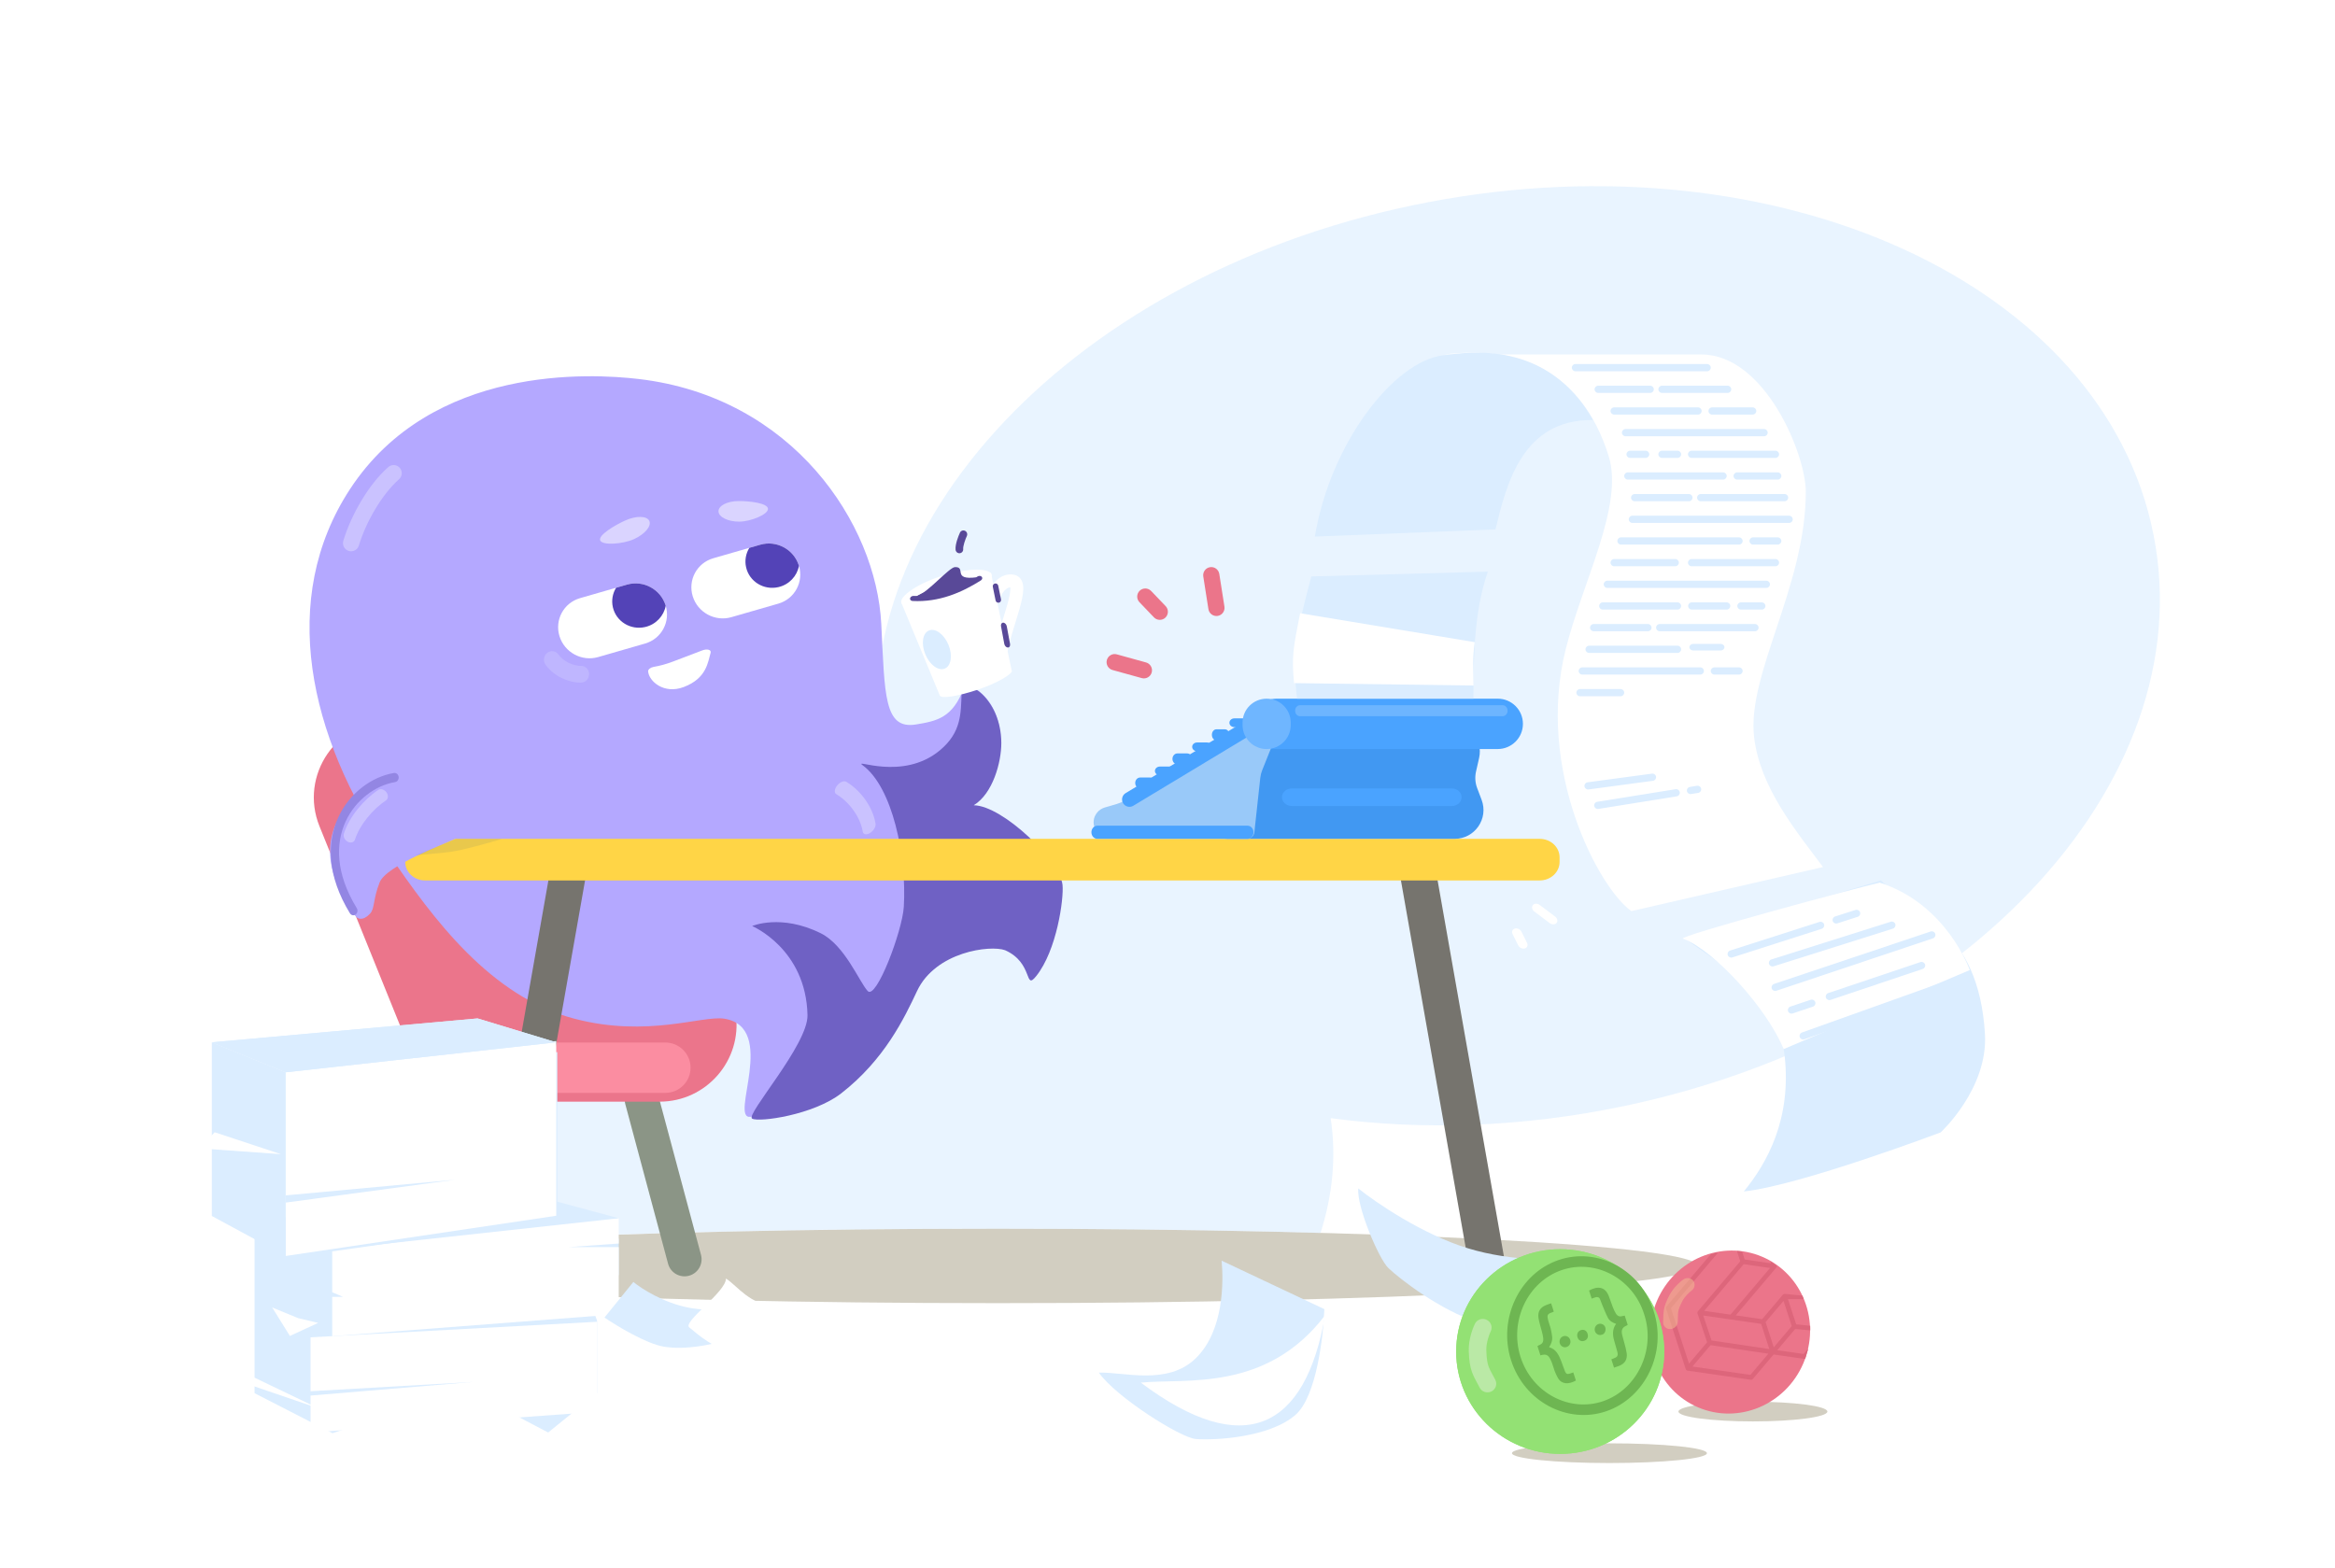 <svg width="1066" height="716" viewBox="0 0 1066 716" fill="none" xmlns="http://www.w3.org/2000/svg">
<g clip-path="url(#clip0_257_704)">
<path d="M775 578C775 587.389 631.955 595 455.5 595C279.045 595 136 587.389 136 578C136 568.611 279.045 561 455.5 561C631.955 561 775 568.611 775 578Z" fill="#8F8665" fill-opacity="0.4"/>
<path opacity="0.4" fill-rule="evenodd" clip-rule="evenodd" d="M982.017 238.916C1008.65 352.489 900.838 471.645 741.217 505.057C694.978 514.736 649.463 516.158 607.486 510.534C610.132 527.888 608.41 545.555 602.875 562.94C558.539 561.701 508.058 561 454.5 561C382.589 561 316.226 562.264 262.833 564.397L128 564.397C146.251 496.212 223.734 431.313 327.326 405.331C357.805 397.686 387.882 394.079 416.384 394.106C410.96 383.285 406.778 371.868 403.975 359.912C377.343 246.338 485.153 127.183 644.775 93.77C804.397 60.358 955.385 125.342 982.017 238.916Z" fill="#C9E5FF"/>
<path d="M779.264 663.5C779.264 665.985 759.341 668 734.764 668C710.187 668 690.264 665.985 690.264 663.5C690.264 661.015 710.187 659 734.764 659C759.341 659 779.264 661.015 779.264 663.5Z" fill="#8F8665" fill-opacity="0.4"/>
<path d="M834.264 644.5C834.264 646.985 819.042 649 800.264 649C781.487 649 766.264 646.985 766.264 644.5C766.264 642.015 781.487 640 800.264 640C819.042 640 834.264 642.015 834.264 644.5Z" fill="#8F8665" fill-opacity="0.4"/>
<path d="M684.045 161.846H659.264C668.584 160.67 676.8 160.766 684.045 161.846H776.727C805.724 161.846 824.401 207.403 824.401 224.522C824.401 267.648 797.369 307.898 800.81 336.649C803.562 359.649 819.813 379.199 832.264 395.875L744.781 416C730.037 405.65 700.961 351.599 714.801 296.398C722.534 265.554 741.341 230.847 734.46 208.422C728.859 190.166 715.766 166.575 684.045 161.846Z" fill="white"/>
<path d="M300.52 500.134C299.407 495.98 295.137 493.515 290.983 494.628C286.829 495.741 284.364 500.011 285.477 504.165L304.989 576.982C306.102 581.136 310.371 583.601 314.525 582.488C318.679 581.375 321.144 577.105 320.031 572.951L300.52 500.134Z" fill="#8B9586"/>
<path d="M219.078 497.936C220.191 493.782 224.461 491.317 228.615 492.43C232.769 493.543 235.234 497.812 234.121 501.966L214.609 574.783C213.496 578.937 209.227 581.402 205.073 580.289C200.919 579.176 198.454 574.907 199.567 570.753L219.078 497.936Z" fill="#98A992"/>
<path d="M145.863 377.289C136.414 353.921 153.926 328.502 179.125 329.007L287.52 331.182C304.75 331.527 319.183 344.326 321.59 361.392L335.914 462.974C338.895 484.112 322.486 503 301.14 503H220.374C206.062 503 193.182 494.314 187.817 481.045L145.863 377.289Z" fill="#EB758B"/>
<path d="M159.803 223.309C126.91 273.5 141.069 336.293 177.265 389.5C197.807 419.698 223.988 455.093 262.265 465.133C295.79 473.927 320.646 463.487 330.728 465.133C355.211 469.129 332.787 511.142 342.586 509.933C352.384 508.724 367.913 510.359 377.993 499.758C396.285 480.522 415.546 456.572 416.131 452.401C423.658 444.192 441.299 428.047 451.648 429.135C464.584 430.496 465.26 434.322 471.497 430.932C477.734 427.541 478.478 422.412 477.587 405.318C476.875 391.644 453.265 378.849 434.98 372.795C441.7 370.779 436.294 377.021 447.189 361.663C470.963 328.154 442.07 308.698 440.098 313.993C434.98 327.733 427.826 329.196 418.173 330.78C403.529 333.183 403.954 317.292 402.33 284.907C400.034 239.106 361.894 181.285 291.565 173.044C269.902 170.506 197.175 166.283 159.803 223.309Z" fill="#B4A8FF"/>
<path d="M368.65 463.484C368.951 477 340.202 508.992 343.368 510.75C346.535 512.506 371.315 509.104 384.039 499.208C403.824 483.819 412.882 464.797 418.663 452.492C427.141 434.449 452.194 431.402 458.841 433.85C471.961 439.683 467.553 452.551 473.07 445.661C482.473 433.918 485.693 410.458 485.084 404.088C484.06 393.368 457.891 367.842 444.534 367.669C453.288 362.358 457.136 348.015 457.136 339.275C457.135 318.322 439.373 307.847 438.999 316.741C438.625 325.635 438.999 334.328 429.106 342.572C411.972 356.85 389.111 345.961 393.826 349.405C407.5 359.394 413.991 390.993 412.618 414.02C411.957 425.111 400.002 456.71 396.13 452.492C392.257 448.274 385.687 431.563 374.695 426.111C356.559 417.116 343.368 422.814 343.368 422.814C343.368 422.814 367.975 433.153 368.65 463.484Z" fill="#6F61C4"/>
<path d="M638.981 398.647C638.191 394.163 641.185 389.888 645.669 389.097C650.152 388.306 654.428 391.3 655.219 395.784L689.025 587.51C689.816 591.993 686.822 596.269 682.338 597.06C677.854 597.851 673.578 594.857 672.788 590.373L638.981 398.647Z" fill="#76746E"/>
<path d="M682.732 241.706L600.264 245C607.411 202.176 636.294 165.106 658.782 162.236C670.702 160.714 706.276 155.04 727.264 191.781C695.003 191.323 687.734 221.168 682.787 241.478L682.732 241.706Z" fill="#DBEDFF"/>
<path d="M858.716 402L769.264 428.519C781.591 438.192 811.541 453.236 814.74 482.056C817.938 510.877 806.775 530.991 796.114 544C821.6 541.331 885.977 517.031 885.977 517.031C885.977 517.031 907.689 497.067 906.19 472.049C903.282 423.515 874.041 417.011 858.716 402Z" fill="#DBEDFF"/>
<path d="M899.264 442.914C899.264 442.914 888.85 412.842 858.156 403C848.289 405.187 765.584 427.539 768.331 428.57C782.774 433.99 806.633 460.41 814.306 479L899.264 442.914Z" fill="white"/>
<path d="M604.601 597.727L557.712 575.602C558.567 584.805 558.876 607.49 545.955 620.12C533.034 632.749 513.071 626.353 501.653 626.715C509.295 637.707 538.851 656.484 545.955 657.029C554.835 657.712 579.708 656.335 591.514 645.935C600.958 637.615 604.174 610.329 604.601 597.727Z" fill="#DBEDFF"/>
<path d="M520.833 631.293C541.206 629.232 578.138 635.762 604.959 600.504C595.972 652.508 567.969 666.704 520.833 631.293Z" fill="white"/>
<path d="M729.588 607.531L720.407 574.176C712.262 575.403 690.801 576.274 670.111 569.941C649.422 563.609 628.154 549.095 620.106 542.631C619.272 550.898 629.53 574.862 633.807 578.947C639.153 584.052 657.243 598.088 675.066 603.966C689.325 608.668 717.355 608.302 729.588 607.531Z" fill="#DBEDFF"/>
<path fill-rule="evenodd" clip-rule="evenodd" d="M552.414 258.968C554.433 258.648 556.329 260.031 556.648 262.057L558.995 276.968C559.314 278.993 557.935 280.895 555.915 281.214C553.895 281.534 552 280.151 551.681 278.125L549.334 263.214C549.015 261.189 550.394 259.287 552.414 258.968Z" fill="#EB758A"/>
<path fill-rule="evenodd" clip-rule="evenodd" d="M520.306 269.716C521.782 268.302 524.127 268.358 525.545 269.841L532.147 276.747C533.565 278.23 533.518 280.578 532.042 281.992C530.566 283.406 528.22 283.351 526.802 281.868L520.2 274.961C518.783 273.479 518.83 271.13 520.306 269.716ZM505.315 301.356C505.854 299.382 507.891 298.224 509.865 298.77L523.196 302.46C525.17 303.006 526.334 305.05 525.795 307.025C525.257 309 523.22 310.158 521.245 309.611L507.915 305.922C505.94 305.375 504.776 303.331 505.315 301.356Z" fill="#EB758A"/>
<path fill-rule="evenodd" clip-rule="evenodd" d="M696.112 433.053C694.997 433.363 693.649 432.723 693.101 431.624L690.549 426.503C690.001 425.404 690.46 424.261 691.575 423.951C692.69 423.641 694.039 424.28 694.587 425.38L697.139 430.501C697.687 431.6 697.227 432.743 696.112 433.053ZM710.618 421.404C709.943 422.235 708.55 422.273 707.507 421.489L700.466 416.193C699.423 415.409 699.125 414.1 699.801 413.269C700.476 412.439 701.869 412.401 702.912 413.185L709.953 418.48C710.996 419.265 711.294 420.574 710.618 421.404Z" fill="white"/>
<path d="M216.265 487.5C216.265 481.149 221.436 476 227.815 476H303.715C310.093 476 315.265 481.149 315.265 487.5C315.265 493.851 310.093 499 303.715 499H227.815C221.436 499 216.265 493.851 216.265 487.5Z" fill="#FB8DA1"/>
<path d="M234.29 588.078C233.499 592.561 229.224 595.555 224.74 594.765C220.256 593.974 217.262 589.698 218.053 585.215L251.859 393.489C252.65 389.005 256.925 386.011 261.409 386.802C265.893 387.592 268.887 391.868 268.096 396.352L234.29 588.078Z" fill="#76746E"/>
<path d="M116.217 556.814L232.457 561.18L261.586 617.789L151.795 654.365L116.217 636.11V556.814Z" fill="#DBEDFF"/>
<path d="M282.47 565.577L250.249 570.909L181.344 617.793L250.249 654.062L272.578 635.961V602.949L270.929 598.553L282.47 582.065V565.577Z" fill="#DBEDFF"/>
<path d="M272.578 603.499L141.773 610.595V635.214L216.149 630.966L141.773 637.197V654.062L272.578 644.6V603.499Z" fill="white"/>
<path d="M282.47 556.233L151.666 563.793V590.017L156.612 592.129H151.666V610.094L282.47 600.015V569.424H259.387L282.47 567.775V556.233Z" fill="white"/>
<path d="M116.217 556.811L151.794 570.502L282.47 556.233L244.182 545.911L116.217 556.811Z" fill="#DBEDFF"/>
<path d="M275.961 601.567L289.15 585.322C292.738 588.303 302.817 594.823 314.421 597.061C326.024 599.298 340.059 597.082 345.626 595.694C343.85 600.594 332.616 611.237 329.487 612.341C325.576 613.721 313.193 616.561 303.085 614.871C294.999 613.52 281.633 605.439 275.961 601.567Z" fill="#DBEDFF"/>
<path d="M381.591 618.538L381.503 595.864C376.172 597.674 369.769 599.683 355.544 597.383C341.319 595.083 337.247 587.572 331.425 583.758C331.466 589.884 311.523 603.561 314.664 606.062C318.59 609.188 325.746 616.161 338.03 618.451C347.858 620.282 373.507 620.473 381.591 618.538Z" fill="white"/>
<path d="M130.427 574.37V489.182L254.441 480.389V556.783L130.427 574.37Z" fill="#DBEDFF"/>
<path d="M253.937 475.329L130.438 489.101V545.791L207.725 538.646L130.438 549.089V573.455L253.937 555.092V475.329Z" fill="white"/>
<path d="M96.707 475.903L130.438 489.594V573.455L96.707 555.199V475.903Z" fill="#DBEDFF"/>
<path d="M96.706 475.9L130.437 489.591L253.937 475.903L218.029 465L96.706 475.9Z" fill="#DBEDFF"/>
<path d="M96.706 475.9L130.437 489.591L253.936 475.903L218.029 465L96.706 475.9Z" fill="#DBEDFF"/>
<path d="M185 391.444C185 386.781 189.068 383 194.087 383H702.914C707.932 383 712 386.781 712 391.444V393.555C712 398.219 707.932 402 702.914 402H194.087C189.068 402 185 398.219 185 393.555V391.444Z" fill="#FFD546"/>
<path fill-rule="evenodd" clip-rule="evenodd" d="M454.867 278.495C454.642 280.287 454.821 281.39 455 281.788C455.668 283.273 455.007 285.016 453.524 285.682C452.041 286.347 450.298 285.682 449.631 284.197C448.785 282.314 448.754 279.904 449.025 277.749C449.31 275.482 449.993 273.01 451.013 270.739C452.023 268.49 453.447 266.254 455.329 264.637C457.259 262.978 459.805 261.881 462.762 262.381C464.501 262.675 465.773 263.741 466.468 265.186C467.074 266.449 467.19 267.876 467.156 269.122C467.087 271.641 466.342 274.807 465.449 277.99C464.85 280.125 464.132 282.438 463.419 284.734C463.058 285.897 462.699 287.057 462.356 288.186C461.316 291.621 460.416 294.843 459.942 297.548C459.661 299.15 458.136 300.219 456.534 299.935C454.932 299.651 453.861 298.122 454.142 296.52C454.683 293.434 455.676 289.916 456.721 286.467C457.09 285.25 457.463 284.048 457.83 282.865C458.527 280.621 459.201 278.449 459.78 276.387C460.673 273.204 461.222 270.666 461.269 268.95C461.278 268.622 461.267 268.36 461.246 268.156C460.598 268.184 459.921 268.464 459.17 269.11C458.157 269.981 457.178 271.395 456.384 273.162C455.601 274.907 455.079 276.815 454.867 278.495Z" fill="white"/>
<path d="M411.449 275.083L452.394 261.522L461.777 305.733L429.111 317.707L411.449 275.083Z" fill="white"/>
<path d="M461.947 306.126C462.455 307.627 455.39 311.889 446.389 314.895C437.388 317.901 429.679 319.122 429.171 317.622C428.663 316.122 435.548 312.468 444.549 309.462C453.55 306.455 461.439 304.626 461.947 306.126Z" fill="white"/>
<path d="M452.691 262.344C453.551 265.248 445.897 269.698 434.217 273.13C422.536 276.561 412.327 278.03 411.467 275.126C410.607 272.223 419.422 266.046 431.102 262.615C442.783 259.184 451.831 259.441 452.691 262.344Z" fill="white"/>
<path fill-rule="evenodd" clip-rule="evenodd" d="M454.233 266.413C454.915 266.275 455.582 266.718 455.721 267.401L457 273.685C457.139 274.369 456.698 275.035 456.015 275.173C455.333 275.311 454.666 274.868 454.527 274.185L453.248 267.901C453.109 267.217 453.55 266.551 454.233 266.413Z" fill="#594998"/>
<path fill-rule="evenodd" clip-rule="evenodd" d="M458.004 284.295C458.731 284.304 459.46 285.063 459.632 285.99L461.116 293.995C461.288 294.922 460.838 295.666 460.111 295.657C459.384 295.648 458.654 294.889 458.483 293.962L456.998 285.957C456.826 285.03 457.276 284.286 458.004 284.295Z" fill="#594998"/>
<path d="M424.108 287.869C427.026 286.668 431.006 289.587 432.998 294.39C434.99 299.193 434.239 304.061 431.321 305.262C428.403 306.464 424.423 303.544 422.432 298.741C420.44 293.938 421.191 289.071 424.108 287.869Z" fill="#DBEDFF"/>
<path fill-rule="evenodd" clip-rule="evenodd" d="M415.483 273.168C415.613 272.529 416.33 272.043 417.084 272.083C428.27 272.673 437.949 268.504 446.294 263.208C446.934 262.802 447.793 262.874 448.211 263.369C448.63 263.864 448.45 264.595 447.809 265.001C439.179 270.478 428.777 275.04 416.613 274.398C415.859 274.358 415.353 273.808 415.483 273.168Z" fill="#594998"/>
<path d="M417.211 273.12C421.009 269.859 439.637 263.334 447.176 263.974C442.394 267.277 438.198 268.408 435.343 269.294C428.014 271.57 430.78 271.08 417.211 273.12Z" fill="#594998"/>
<path fill-rule="evenodd" clip-rule="evenodd" d="M438.156 252.599C437.196 252.688 436.344 251.969 436.252 250.993C436.126 249.649 436.513 248.008 436.914 246.699C437.336 245.321 437.87 244.01 438.242 243.204C438.65 242.318 439.689 241.94 440.562 242.36C441.434 242.78 441.81 243.838 441.401 244.724C441.086 245.406 440.614 246.566 440.246 247.768C439.856 249.04 439.671 250.089 439.726 250.669C439.818 251.645 439.115 252.509 438.156 252.599Z" fill="#594998"/>
<path d="M445.843 263.581C438.672 268.796 429.52 273.465 418.971 271.977C423.367 270.689 433.431 259.016 435.942 258.929C441.42 258.739 434.369 265.069 445.843 263.581Z" fill="#594998"/>
<path opacity="0.3" fill-rule="evenodd" clip-rule="evenodd" d="M182.498 213.599C181.146 212.061 178.803 211.911 177.265 213.263C168.281 221.163 160.335 235.035 156.734 246.928C156.141 248.887 157.249 250.957 159.209 251.551C161.169 252.144 163.238 251.036 163.832 249.076C167.132 238.174 174.449 225.615 182.162 218.831C183.7 217.479 183.85 215.136 182.498 213.599Z" fill="white"/>
<path opacity="0.3" fill-rule="evenodd" clip-rule="evenodd" d="M397.202 380.341C398.818 379.338 399.946 377.429 399.722 376.075C398.409 368.17 392.67 360.705 386.34 356.937C385.296 356.317 383.434 357.082 382.179 358.648C380.924 360.213 380.753 361.986 381.796 362.607C387.599 366.06 392.742 372.919 393.869 379.706C394.094 381.06 395.586 381.344 397.202 380.341Z" fill="white"/>
<g filter="url(#filter0_b_257_704)">
<path d="M296.433 237.831C297.537 240.182 294.396 243.914 289.418 246.167C284.441 248.419 275.132 249.144 274.028 246.793C272.924 244.442 280.442 239.905 285.42 237.653C290.398 235.4 295.328 235.48 296.433 237.831Z" fill="white" fill-opacity="0.5"/>
</g>
<g filter="url(#filter1_b_257_704)">
<path d="M328.019 233.545C328.157 236.142 332.433 238.214 337.569 238.174C342.705 238.133 350.747 234.891 350.609 232.294C350.471 229.696 342.205 228.728 337.069 228.768C331.933 228.809 327.881 230.947 328.019 233.545Z" fill="white" fill-opacity="0.5"/>
</g>
<path d="M364.72 258.264C362.441 250.835 354.541 246.557 347.074 248.71L325.641 254.889C318.174 257.042 313.968 264.81 316.247 272.239C318.526 279.669 326.426 283.946 333.893 281.794L355.326 275.615C362.792 273.462 366.998 265.694 364.72 258.264Z" fill="white"/>
<path fill-rule="evenodd" clip-rule="evenodd" d="M355.355 268.072C348.724 269.604 342.13 265.575 340.627 259.072C339.896 255.908 340.505 252.742 342.087 250.148L347.074 248.71C354.541 246.557 362.441 250.835 364.72 258.264C364.73 258.298 364.74 258.331 364.75 258.364C363.891 262.994 360.315 266.926 355.355 268.072Z" fill="#5343B7"/>
<path d="M303.893 276.481C301.614 269.051 293.714 264.773 286.247 266.926L264.814 273.105C257.347 275.258 253.141 283.026 255.42 290.455C257.699 297.885 265.599 302.163 273.066 300.01L294.499 293.831C301.965 291.678 306.171 283.91 303.893 276.481Z" fill="white"/>
<path fill-rule="evenodd" clip-rule="evenodd" d="M294.528 286.288C287.897 287.82 281.303 283.791 279.8 277.288C279.069 274.124 279.678 270.958 281.26 268.364L286.247 266.926C293.714 264.773 301.614 269.051 303.893 276.48C303.903 276.514 303.913 276.547 303.923 276.581C303.064 281.21 299.488 285.142 294.528 286.288Z" fill="#5343B7"/>
<path opacity="0.3" fill-rule="evenodd" clip-rule="evenodd" d="M249.803 298.117C248.185 299.41 247.844 301.807 249.041 303.471C252.827 308.732 259.44 311.692 265.218 311.679C267.231 311.674 268.897 309.962 268.94 307.855C268.983 305.748 267.387 304.043 265.374 304.048C261.628 304.056 257.217 302.008 254.902 298.789C253.704 297.125 251.422 296.825 249.803 298.117Z" fill="#DAD5FF"/>
<path d="M312.19 313.671C322.636 309.699 323.175 302.275 324.409 298.076C324.842 296.603 322.772 296.145 320.614 296.965L307.127 302.094C304.239 303.192 301.267 304.009 298.328 304.512C297.003 304.739 295.834 305.669 295.89 306.497C296.196 310.953 303.003 317.164 312.19 313.671Z" fill="white"/>
<path d="M823.281 622.465C815.178 641.443 793.651 650.441 775.2 642.563C756.749 634.685 748.361 612.913 756.464 593.935C764.567 574.956 786.094 565.958 804.545 573.836C822.996 581.715 831.385 603.486 823.281 622.465Z" fill="#EB758A"/>
<path fill-rule="evenodd" clip-rule="evenodd" d="M822.853 591.559L814.916 590.779L814.915 590.779C814.882 590.774 814.848 590.776 814.814 590.777C814.798 590.778 814.783 590.779 814.767 590.779C814.752 590.779 814.738 590.778 814.723 590.777C814.694 590.776 814.665 590.774 814.636 590.778C814.599 590.783 814.563 590.793 814.527 590.804C814.512 590.809 814.497 590.813 814.482 590.817C814.466 590.822 814.451 590.825 814.435 590.828C814.411 590.834 814.388 590.839 814.365 590.848C814.32 590.866 814.277 590.892 814.234 590.917C814.224 590.924 814.213 590.93 814.202 590.936C814.19 590.944 814.176 590.951 814.163 590.957C814.146 590.966 814.13 590.974 814.114 590.985C814.036 591.041 813.962 591.108 813.9 591.182L804.464 602.321L792.44 600.588L810.897 578.799C810.961 578.724 811.014 578.642 811.058 578.554C811.067 578.537 811.072 578.518 811.078 578.5C811.082 578.486 811.086 578.472 811.091 578.459C811.096 578.446 811.101 578.434 811.106 578.421C811.123 578.377 811.141 578.333 811.151 578.285C811.157 578.261 811.158 578.236 811.159 578.212C811.159 578.196 811.16 578.18 811.162 578.165C811.163 578.148 811.165 578.132 811.167 578.116C811.172 578.08 811.176 578.043 811.175 578.006C811.174 577.985 811.17 577.965 811.166 577.944C810.232 577.222 809.257 576.548 808.242 575.927L808.529 576.808L796.508 575.075L795.314 571.406C794.528 571.308 793.74 571.239 792.951 571.197L794.475 575.884L775.19 598.65L775.188 598.652C775.17 598.673 775.156 598.697 775.141 598.721C775.134 598.733 775.127 598.745 775.119 598.757C775.113 598.766 775.106 598.775 775.1 598.784C775.074 598.82 775.049 598.856 775.03 598.894L775.029 598.895C775.014 598.923 775.006 598.953 774.998 598.982C774.994 598.996 774.99 599.009 774.985 599.022C774.981 599.033 774.977 599.044 774.973 599.054C774.958 599.091 774.944 599.127 774.937 599.163L774.935 599.167C774.929 599.194 774.928 599.221 774.927 599.249C774.927 599.265 774.926 599.282 774.924 599.299C774.923 599.315 774.921 599.331 774.919 599.347C774.916 599.379 774.912 599.411 774.914 599.443L774.913 599.448C774.914 599.473 774.92 599.499 774.926 599.524C774.93 599.54 774.933 599.556 774.936 599.572C774.939 599.588 774.941 599.605 774.944 599.622C774.948 599.653 774.952 599.684 774.961 599.713L774.963 599.718L774.965 599.723L779.35 612.852L771.078 622.618L762.838 597.303L784.427 571.817C783.285 572.041 782.149 572.32 781.021 572.652L760.845 596.469C760.719 596.619 760.632 596.796 760.592 596.984C760.552 597.171 760.561 597.362 760.618 597.537L769.605 625.153C769.621 625.202 769.646 625.246 769.67 625.289C769.675 625.299 769.681 625.31 769.687 625.32C769.692 625.33 769.697 625.341 769.701 625.351C769.708 625.368 769.715 625.385 769.725 625.399C769.826 625.548 769.965 625.665 770.129 625.738C770.142 625.744 770.156 625.748 770.17 625.751C770.181 625.753 770.192 625.756 770.202 625.76L770.218 625.765C770.275 625.785 770.332 625.805 770.392 625.814L799.252 629.978C799.626 630.03 800.012 629.876 800.269 629.573L809.704 618.435L823.53 620.429C823.714 620.456 823.904 620.433 824.083 620.362C824.262 620.291 824.446 619.161 824.573 619.012C824.809 617.726 825.296 617.074 825.433 615.797L823.388 618.211L823.389 618.212L811.363 616.477L819.554 606.807L826.448 607.433C826.407 606.687 826.483 606.061 826.409 605.325L820.012 604.676L816.267 593.172L823.433 593.197C823.134 592.405 823.196 592.324 822.853 591.559ZM807.305 618.082L799.109 627.759L772.654 623.943L780.928 614.176L800.463 617.071L807.305 618.082ZM790.035 600.24L783.061 599.234L778.01 598.506L796.052 577.208L803.028 578.214L808.077 578.942L790.035 600.24ZM815.805 598.808L817.978 605.483L809.787 615.153L808.214 610.319L806.041 603.645L814.232 593.976L815.805 598.808ZM798.962 614.648L781.382 612.045L777.574 600.643L790.178 602.461L804.007 604.455L807.749 615.95L798.962 614.648Z" fill="#DD667B"/>
<path opacity="0.5" fill-rule="evenodd" clip-rule="evenodd" d="M773.037 584.796C774.088 586.2 773.714 588.224 772.201 589.318C771.323 589.954 769.174 591.888 768.084 593.987C766.769 596.516 766.357 597.797 766.18 598.837C766.041 599.653 766.027 600.328 766.004 601.409C765.992 601.984 765.978 602.674 765.941 603.561C765.867 605.34 764.315 606.804 762.475 606.829C760.634 606.855 759.203 605.434 759.277 603.654C759.298 603.147 759.309 602.638 759.321 602.132C759.351 600.773 759.381 599.428 759.6 598.135C759.937 596.151 760.688 594.176 762.156 591.352C763.926 587.947 767.013 585.236 768.396 584.236C769.908 583.142 771.986 583.393 773.037 584.796Z" fill="#F2C095"/>
<path d="M759.773 617.102C759.773 642.904 738.511 663.821 712.282 663.821C686.053 663.821 664.79 642.904 664.79 617.102C664.79 591.299 686.053 570.383 712.282 570.383C738.511 570.383 759.773 591.299 759.773 617.102Z" fill="#93E174"/>
<path d="M759.773 617.102C759.773 642.904 738.511 663.821 712.282 663.821C686.053 663.821 664.79 642.904 664.79 617.102C664.79 591.299 686.053 570.383 712.282 570.383C738.511 570.383 759.773 591.299 759.773 617.102Z" fill="#93E174"/>
<path opacity="0.4" fill-rule="evenodd" clip-rule="evenodd" d="M678.711 602.607C680.7 603.566 681.524 605.929 680.552 607.885C679.856 609.285 678.453 613.142 678.556 616.568C678.676 620.554 679.061 622.467 679.599 623.946C680.013 625.081 680.495 625.972 681.244 627.354C681.632 628.072 682.093 628.921 682.652 630.006C683.655 631.95 682.867 634.323 680.893 635.306C678.919 636.288 676.507 635.51 675.504 633.566C675.161 632.9 674.81 632.25 674.463 631.609C673.551 629.921 672.67 628.292 672.053 626.596C671.111 624.011 670.674 621.167 670.543 616.787C670.387 611.614 672.337 606.447 673.349 604.41C674.321 602.455 676.722 601.648 678.711 602.607Z" fill="#F6F5F1"/>
<path fill-rule="evenodd" clip-rule="evenodd" d="M689.797 620.905C695.908 640.301 715.877 650.285 733.245 644.373C751.292 638.231 761.112 617.267 754.931 598.562C748.998 579.58 729.205 569.297 711.597 575.296C693.48 581.469 683.916 602.241 689.797 620.905ZM694.127 619.435C699.426 636.256 716.742 644.914 731.804 639.787C747.455 634.46 755.97 616.281 750.611 600.061C745.465 583.6 728.301 574.682 713.032 579.884C697.32 585.237 689.027 603.25 694.127 619.435Z" fill="#6EB652"/>
<path d="M732.894 606.171C733.28 607.62 732.486 609.212 731.263 609.409C731.257 609.411 731.251 609.413 731.245 609.415C729.964 609.863 728.57 609.126 728.132 607.769C727.738 606.392 728.458 604.948 729.751 604.523C731.035 604.083 732.541 604.834 732.894 606.171ZM716.724 627.15C717.213 626.997 717.693 626.818 718.25 626.623L719.444 630.334C716.18 632.161 712.991 632.114 711.293 629.256C710.686 628.199 710.166 627.09 709.736 625.942C709.264 624.732 708.991 623.437 708.505 622.235C707.166 618.926 706.378 617.912 703.252 618.823L701.893 614.599C702.096 614.467 702.306 614.349 702.523 614.244C704.18 613.568 704.714 612.773 704.525 610.883C704.379 609.835 704.159 608.799 703.865 607.784C703.374 605.795 702.692 603.838 702.382 601.82C701.934 598.903 703.122 596.996 705.748 595.914C706.495 595.606 707.27 595.376 708.133 595.076L709.353 598.868C709.007 599.018 708.699 599.186 708.373 599.289C706.17 599.978 706.311 600.803 706.766 602.77C707.053 604.004 707.582 605.175 707.892 606.405C708.197 607.63 708.429 608.873 708.587 610.127C708.821 611.943 708.239 613.557 707.214 615.111C710.468 616.019 711.689 618.767 712.794 621.603C713.388 623.128 713.85 624.71 714.498 626.207C715.001 627.369 715.541 627.522 716.724 627.15ZM713.736 610.104C713.75 610.1 713.763 610.095 713.777 610.09C715.058 609.669 716.431 610.426 716.844 611.783C716.858 611.827 716.871 611.872 716.883 611.916C717.235 613.26 716.493 614.639 715.224 614.997C715.174 615.015 715.124 615.032 715.073 615.047C713.784 615.422 712.44 614.619 712.07 613.255C711.701 611.89 712.447 610.479 713.736 610.104ZM721.671 607.339C723.06 606.842 724.293 607.476 724.769 608.932C725.259 610.427 724.69 611.691 723.309 612.179C721.903 612.677 720.674 612.056 720.2 610.609C720.172 610.537 720.147 610.463 720.125 610.388C719.75 609.087 720.442 607.721 721.671 607.339ZM737.69 599.701C738.532 601.038 739.419 601.302 740.899 600.864C741.141 600.793 741.393 600.753 741.732 600.677L743.091 604.901C742.934 605.024 742.767 605.133 742.592 605.228C740.682 606.037 740.065 607.195 740.535 609.337C740.835 610.705 741.276 612.04 741.617 613.398C742.05 614.87 742.393 616.368 742.643 617.883C742.985 620.669 741.866 622.508 739.374 623.553C738.572 623.89 737.734 624.134 736.851 624.441L735.637 620.666C736.102 620.47 736.507 620.281 736.924 620.124C738.431 619.556 738.801 618.85 738.361 617.225C737.878 615.44 737.349 613.669 736.857 611.887C736.148 609.311 736.074 606.814 737.797 604.452C736.209 603.932 734.808 603.121 734.035 601.638C733.099 599.84 732.367 597.924 731.571 596.047C731.174 595.109 730.864 594.131 730.463 593.194C730.031 592.183 729.238 592.058 728.333 592.347C727.814 592.513 727.302 592.704 726.644 592.933L725.458 589.247C729.415 587.047 732.788 587.516 734.425 591.673C735.112 593.419 735.672 595.219 736.355 596.966C736.715 597.921 737.162 598.837 737.69 599.701Z" fill="#6EB652"/>
<path d="M553.407 345.464C554.298 339.19 559.531 334.443 565.857 334.169L661.869 330.013C670.534 329.638 677.182 337.614 675.259 346.077L673.853 352.264C673.279 354.788 673.462 357.425 674.379 359.845L676.399 365.178C679.659 373.787 673.303 383 664.103 383H560.427C551.043 383 544.679 373.445 548.29 364.778L551.246 357.684C551.674 356.655 551.971 355.575 552.127 354.472L553.407 345.464Z" fill="#4198F2"/>
<path d="M574.102 327.9C575.051 327.312 576.147 327 577.265 327C581.502 327 584.401 331.261 582.832 335.182L576.224 351.691C575.78 352.8 575.489 353.964 575.36 355.152L572.647 380.06C572.464 381.741 571.034 383.011 569.336 383L506.345 382.573C500.335 382.532 497.079 375.545 500.927 370.945C501.829 369.866 503.033 369.078 504.386 368.682L509.959 367.049C511.103 366.714 512.197 366.226 513.209 365.599L574.102 327.9Z" fill="#99C9F9"/>
<path d="M571.264 330.5C571.264 324.149 576.423 319 582.786 319H683.742C690.106 319 695.264 324.149 695.264 330.5C695.264 336.851 690.106 342 683.742 342H582.786C576.423 342 571.264 336.851 571.264 330.5Z" fill="#4AA3FF"/>
<path d="M585.264 364C585.264 361.791 587.249 360 589.697 360H662.832C665.28 360 667.264 361.791 667.264 364C667.264 366.209 665.28 368 662.832 368H589.697C587.249 368 585.264 366.209 585.264 364Z" fill="#4AA3FF"/>
<path d="M512.74 366.758C511.777 365.161 512.291 363.086 513.888 362.123L569.845 328.378C571.442 327.415 573.518 327.928 574.481 329.525C575.444 331.122 574.93 333.198 573.333 334.161L517.375 367.906C515.778 368.869 513.703 368.355 512.74 366.758Z" fill="#4AA3FF"/>
<path d="M561.264 330C561.264 328.895 562.272 328 563.514 328H568.014C569.257 328 570.264 328.895 570.264 330C570.264 331.105 569.257 332 568.014 332H563.514C562.272 332 561.264 331.105 561.264 330Z" fill="#4AA3FF"/>
<path d="M567.264 329.952C567.264 323.904 572.189 319 578.264 319C584.339 319 589.264 323.904 589.264 329.952V331.048C589.264 337.097 584.339 342 578.264 342C572.189 342 567.264 337.097 567.264 331.048V329.952Z" fill="#6FB6FF"/>
<path d="M498.264 380C498.264 378.343 499.482 377 500.985 377H569.544C571.046 377 572.264 378.343 572.264 380C572.264 381.657 571.046 383 569.544 383H500.985C499.482 383 498.264 381.657 498.264 380Z" fill="#4AA3FF"/>
<path d="M518.264 357.5C518.264 356.119 519.271 355 520.514 355H525.014C526.257 355 527.264 356.119 527.264 357.5C527.264 358.881 526.257 360 525.014 360H520.514C519.271 360 518.264 358.881 518.264 357.5Z" fill="#4AA3FF"/>
<path d="M527.264 352C527.264 350.895 528.271 350 529.514 350H534.014C535.257 350 536.264 350.895 536.264 352C536.264 353.105 535.257 354 534.014 354H529.514C528.271 354 527.264 353.105 527.264 352Z" fill="#4AA3FF"/>
<path d="M535.264 346.5C535.264 345.119 536.271 344 537.514 344H542.014C543.257 344 544.264 345.119 544.264 346.5C544.264 347.881 543.257 349 542.014 349H537.514C536.271 349 535.264 347.881 535.264 346.5Z" fill="#4AA3FF"/>
<path d="M544.264 341C544.264 339.895 545.271 339 546.514 339H551.014C552.257 339 553.264 339.895 553.264 341C553.264 342.105 552.257 343 551.014 343H546.514C545.271 343 544.264 342.105 544.264 341Z" fill="#4AA3FF"/>
<path d="M553.264 335.5C553.264 334.119 554.16 333 555.264 333H559.264C560.369 333 561.264 334.119 561.264 335.5C561.264 336.881 560.369 338 559.264 338H555.264C554.16 338 553.264 336.881 553.264 335.5Z" fill="#4AA3FF"/>
<path d="M591.264 324.5C591.264 323.119 592.251 322 593.469 322H686.06C687.277 322 688.264 323.119 688.264 324.5C688.264 325.881 687.277 327 686.06 327H593.469C592.251 327 591.264 325.881 591.264 324.5Z" fill="#6DB5FF"/>
<path d="M787.264 295.5C787.264 294.672 786.497 294 785.55 294H772.979C772.032 294 771.264 294.672 771.264 295.5C771.264 296.328 772.032 297 772.979 297H785.55C786.497 297 787.264 296.328 787.264 295.5Z" fill="#DBEDFF"/>
<path d="M832.739 421.999C832.461 421.131 831.533 420.654 830.666 420.931L789.841 434.01C788.973 434.287 788.496 435.216 788.773 436.083C789.051 436.95 789.979 437.428 790.847 437.15L831.672 424.072C832.539 423.794 833.017 422.866 832.739 421.999Z" fill="#DBEDFF"/>
<path d="M836.692 420.528C836.415 419.661 836.892 418.733 837.76 418.455L847.098 415.464C847.965 415.186 848.893 415.664 849.171 416.531C849.449 417.398 848.971 418.326 848.104 418.604L838.766 421.596C837.898 421.873 836.97 421.396 836.692 420.528Z" fill="#DBEDFF"/>
<path d="M833.586 455.517C833.296 454.653 833.761 453.719 834.624 453.429L876.741 439.277C877.605 438.987 878.54 439.452 878.83 440.315C879.12 441.178 878.655 442.113 877.792 442.403L835.675 456.554C834.811 456.844 833.877 456.38 833.586 455.517Z" fill="#DBEDFF"/>
<path d="M821.645 473.537C821.339 472.679 821.786 471.736 822.643 471.429L894.628 445.694C895.486 445.388 896.429 445.834 896.736 446.692C897.042 447.549 896.596 448.493 895.738 448.799L823.753 474.534C822.896 474.841 821.952 474.394 821.645 473.537Z" fill="#DBEDFF"/>
<path d="M816.301 461.694C816.011 460.831 816.476 459.896 817.339 459.606L826.634 456.483C827.497 456.193 828.432 456.658 828.722 457.521C829.012 458.384 828.547 459.319 827.684 459.609L818.389 462.732C817.526 463.022 816.591 462.558 816.301 461.694Z" fill="#DBEDFF"/>
<path d="M883.5 426.346C883.211 425.483 882.277 425.017 881.414 425.306L809.896 449.249C809.033 449.538 808.567 450.472 808.856 451.336C809.145 452.199 810.079 452.665 810.943 452.376L882.46 428.433C883.324 428.144 883.79 427.21 883.5 426.346Z" fill="#DBEDFF"/>
<path d="M865.264 421.928C864.99 421.059 864.063 420.578 863.195 420.852L808.689 438.062C807.821 438.336 807.339 439.262 807.613 440.13C807.887 440.999 808.814 441.48 809.682 441.206L864.188 423.996C865.056 423.722 865.538 422.796 865.264 421.928Z" fill="#DBEDFF"/>
<path d="M795.57 306.36C795.57 305.45 794.832 304.711 793.921 304.711H782.662C781.751 304.711 781.013 305.45 781.013 306.36C781.013 307.271 781.751 308.009 782.662 308.009H793.921C794.832 308.009 795.57 307.271 795.57 306.36Z" fill="#DBEDFF"/>
<path d="M776.637 360.139C776.493 359.239 775.647 358.628 774.748 358.772L771.492 359.295C770.593 359.439 769.981 360.285 770.126 361.184C770.27 362.083 771.116 362.695 772.015 362.551L775.271 362.028C776.17 361.884 776.782 361.038 776.637 360.139Z" fill="#DBEDFF"/>
<path d="M767.481 276.682C767.481 275.771 766.743 275.033 765.832 275.033L731.712 275.033C730.802 275.033 730.064 275.771 730.064 276.682C730.064 277.592 730.802 278.331 731.712 278.331L765.832 278.331C766.743 278.331 767.481 277.592 767.481 276.682Z" fill="#DBEDFF"/>
<path d="M770.688 276.682C770.688 275.771 771.426 275.033 772.337 275.033L788.282 275.033C789.193 275.033 789.931 275.771 789.931 276.682C789.931 277.592 789.193 278.331 788.282 278.331L772.337 278.331C771.426 278.331 770.688 277.592 770.688 276.682Z" fill="#DBEDFF"/>
<path d="M793.139 276.682C793.139 275.771 793.877 275.033 794.787 275.033L804.319 275.033C805.229 275.033 805.967 275.771 805.967 276.682C805.967 277.592 805.229 278.331 804.319 278.331L794.787 278.331C793.877 278.331 793.139 277.592 793.139 276.682Z" fill="#DBEDFF"/>
<path d="M717.586 167.861C717.586 166.951 718.324 166.212 719.235 166.212H779.364C780.275 166.212 781.013 166.951 781.013 167.861C781.013 168.772 780.275 169.51 779.364 169.51H719.235C718.324 169.51 717.586 168.772 717.586 167.861Z" fill="#DBEDFF"/>
<path d="M740.461 197.54C740.461 196.629 741.199 195.891 742.11 195.891H805.359C806.269 195.891 807.007 196.629 807.007 197.54C807.007 198.45 806.269 199.188 805.359 199.188H742.11C741.199 199.188 740.461 198.45 740.461 197.54Z" fill="#DBEDFF"/>
<path d="M808.047 266.789C808.047 265.878 807.309 265.14 806.398 265.14H733.792C732.881 265.14 732.143 265.878 732.143 266.789C732.143 267.7 732.881 268.438 733.792 268.438H806.398C807.309 268.438 808.047 267.7 808.047 266.789Z" fill="#DBEDFF"/>
<path d="M767.496 296.467C767.496 295.557 766.757 294.819 765.847 294.819H725.474C724.563 294.819 723.825 295.557 723.825 296.467C723.825 297.378 724.563 298.116 725.474 298.116H765.847C766.757 298.116 767.496 297.378 767.496 296.467Z" fill="#DBEDFF"/>
<path d="M756.043 354.649C755.922 353.746 755.092 353.113 754.19 353.234L724.776 357.185C723.873 357.306 723.24 358.136 723.361 359.038C723.482 359.941 724.312 360.574 725.215 360.453L754.629 356.502C755.531 356.381 756.165 355.551 756.043 354.649Z" fill="#DBEDFF"/>
<path d="M727.984 177.754C727.984 176.843 728.722 176.105 729.633 176.105H753.37C754.28 176.105 755.018 176.843 755.018 177.754C755.018 178.665 754.28 179.403 753.37 179.403H729.633C728.722 179.403 727.984 178.665 727.984 177.754Z" fill="#DBEDFF"/>
<path d="M757.098 177.754C757.098 176.843 757.836 176.105 758.747 176.105H788.722C789.633 176.105 790.371 176.843 790.371 177.754C790.371 178.665 789.633 179.403 788.722 179.403H758.747C757.836 179.403 757.098 178.665 757.098 177.754Z" fill="#DBEDFF"/>
<path d="M770.615 207.432C770.615 206.522 771.353 205.784 772.263 205.784H810.557C811.468 205.784 812.206 206.522 812.206 207.432C812.206 208.343 811.468 209.081 810.557 209.081H772.263C771.353 209.081 770.615 208.343 770.615 207.432Z" fill="#DBEDFF"/>
<path d="M757.097 207.432C757.097 206.522 757.836 205.784 758.746 205.784H765.846C766.757 205.784 767.495 206.522 767.495 207.432C767.495 208.343 766.757 209.081 765.846 209.081H758.746C757.836 209.081 757.097 208.343 757.097 207.432Z" fill="#DBEDFF"/>
<path d="M742.541 207.432C742.541 206.522 743.279 205.784 744.189 205.784H751.29C752.2 205.784 752.938 206.522 752.938 207.432C752.938 208.343 752.2 209.081 751.29 209.081H744.189C743.279 209.081 742.541 208.343 742.541 207.432Z" fill="#DBEDFF"/>
<path d="M719.666 316.253C719.666 315.342 720.404 314.604 721.314 314.604H739.852C740.763 314.604 741.501 315.342 741.501 316.253C741.501 317.164 740.763 317.902 739.852 317.902H721.314C720.404 317.902 719.666 317.164 719.666 316.253Z" fill="#DBEDFF"/>
<path d="M741.501 217.325C741.501 216.415 742.24 215.676 743.15 215.676H786.643C787.553 215.676 788.292 216.415 788.292 217.325C788.292 218.236 787.553 218.974 786.643 218.974H743.15C742.24 218.974 741.501 218.236 741.501 217.325Z" fill="#DBEDFF"/>
<path d="M791.411 217.325C791.411 216.415 792.149 215.676 793.06 215.676H811.598C812.508 215.676 813.246 216.415 813.246 217.325C813.246 218.236 812.508 218.974 811.598 218.974H793.06C792.149 218.974 791.411 218.236 791.411 217.325Z" fill="#DBEDFF"/>
<path d="M743.581 237.111C743.581 236.2 744.319 235.462 745.229 235.462H816.796C817.707 235.462 818.445 236.2 818.445 237.111C818.445 238.021 817.707 238.76 816.796 238.76H745.229C744.319 238.76 743.581 238.021 743.581 237.111Z" fill="#DBEDFF"/>
<path d="M779.973 187.647C779.973 186.736 780.711 185.998 781.622 185.998H800.16C801.07 185.998 801.809 186.736 801.809 187.647C801.809 188.557 801.07 189.296 800.16 189.296H781.622C780.711 189.296 779.973 188.557 779.973 187.647Z" fill="#DBEDFF"/>
<path d="M735.263 187.647C735.263 186.736 736.001 185.998 736.911 185.998H775.205C776.116 185.998 776.854 186.736 776.854 187.647C776.854 188.557 776.116 189.296 775.205 189.296H736.911C736.001 189.296 735.263 188.557 735.263 187.647Z" fill="#DBEDFF"/>
<path d="M744.621 227.218C744.621 226.307 745.359 225.569 746.27 225.569H771.046C771.957 225.569 772.695 226.307 772.695 227.218C772.695 228.128 771.957 228.867 771.046 228.867H746.27C745.359 228.867 744.621 228.128 744.621 227.218Z" fill="#DBEDFF"/>
<path d="M774.774 227.218C774.774 226.307 775.513 225.569 776.423 225.569H814.717C815.627 225.569 816.366 226.307 816.366 227.218C816.366 228.128 815.627 228.867 814.717 228.867H776.423C775.513 228.867 774.774 228.128 774.774 227.218Z" fill="#DBEDFF"/>
<path d="M738.382 247.003C738.382 246.093 739.12 245.355 740.031 245.355H793.921C794.832 245.355 795.57 246.093 795.57 247.003C795.57 247.914 794.832 248.652 793.921 248.652H740.031C739.12 248.652 738.382 247.914 738.382 247.003Z" fill="#DBEDFF"/>
<path d="M813.246 247.003C813.246 246.093 812.508 245.355 811.598 245.355H800.338C799.428 245.355 798.689 246.093 798.689 247.003C798.689 247.914 799.428 248.652 800.338 248.652H811.598C812.508 248.652 813.246 247.914 813.246 247.003Z" fill="#DBEDFF"/>
<path d="M766.456 256.896C766.456 255.986 765.717 255.247 764.807 255.247H736.911C736 255.247 735.262 255.986 735.262 256.896C735.262 257.807 736 258.545 736.911 258.545H764.807C765.717 258.545 766.456 257.807 766.456 256.896Z" fill="#DBEDFF"/>
<path d="M812.206 256.896C812.206 255.986 811.468 255.247 810.557 255.247H772.263C771.353 255.247 770.615 255.986 770.615 256.896C770.615 257.807 771.353 258.545 772.263 258.545H810.557C811.468 258.545 812.206 257.807 812.206 256.896Z" fill="#DBEDFF"/>
<path d="M753.978 286.575C753.978 285.664 753.24 284.926 752.329 284.926H727.553C726.642 284.926 725.904 285.664 725.904 286.575C725.904 287.485 726.642 288.223 727.553 288.223H752.329C753.24 288.223 753.978 287.485 753.978 286.575Z" fill="#DBEDFF"/>
<path d="M802.848 286.575C802.848 285.664 802.11 284.926 801.199 284.926L757.707 284.926C756.796 284.926 756.058 285.664 756.058 286.575C756.058 287.485 756.796 288.223 757.707 288.223L801.199 288.223C802.11 288.223 802.848 287.485 802.848 286.575Z" fill="#DBEDFF"/>
<path d="M777.893 306.36C777.893 305.45 777.155 304.711 776.245 304.711H722.354C721.444 304.711 720.705 305.45 720.705 306.36C720.705 307.271 721.444 308.009 722.354 308.009H776.245C777.155 308.009 777.893 307.271 777.893 306.36Z" fill="#DBEDFF"/>
<path d="M766.87 361.707C766.726 360.808 765.88 360.196 764.981 360.341L729.166 366.091C728.267 366.236 727.655 367.081 727.799 367.981C727.944 368.88 728.79 369.491 729.689 369.347L765.504 363.596C766.403 363.452 767.015 362.606 766.87 361.707Z" fill="#DBEDFF"/>
<path d="M162.311 363.886C175.268 351.543 200.307 340.764 210.283 343.712C209.686 349.462 211.873 380.938 208.025 382.88C203.013 385.408 176.366 395.155 173.303 402.908C170.239 410.661 171.151 414.793 168.906 417.197C165.659 420.674 163.166 419.541 162.311 418.297C156.265 409.503 139.461 385.653 162.311 363.886Z" fill="#B4A8FF"/>
<path opacity="0.3" fill-rule="evenodd" clip-rule="evenodd" d="M158.779 384.342C157.378 383.603 156.581 381.937 156.997 380.622C159.433 372.938 166.049 365.089 172.682 360.674C173.775 359.947 175.448 360.428 176.418 361.75C177.389 363.071 177.289 364.733 176.196 365.46C170.116 369.507 164.162 376.702 162.071 383.299C161.654 384.614 160.18 385.081 158.779 384.342Z" fill="white"/>
<path d="M679.264 261L598.679 263.189C592.152 287.264 589.807 299.448 592.151 319H672.685C672.685 302.585 672.686 279.604 679.264 261Z" fill="#DBEDFF"/>
<path d="M673.264 293.2L593.541 280C590.269 296.5 589.666 299.8 590.773 311.9L672.711 313C672.711 305.85 672.157 300.35 673.264 293.2Z" fill="white"/>
<path d="M97.992 516.974L128.265 526.974L91.264 524.343L97.992 516.974Z" fill="white"/>
<path d="M116.097 628.974L145.265 642.974L114.265 632.375L116.097 628.974Z" fill="white"/>
<path d="M124.265 596.974L136.111 601.849L145.265 604.016L132.341 609.974L124.265 596.974Z" fill="white"/>
<path opacity="0.1" d="M205.265 389C211.433 388.2 223.207 384.833 229.265 383H208.337L189.764 390.5C192.702 390.167 199.096 389.8 205.265 389Z" fill="#225083"/>
<path fill-rule="evenodd" clip-rule="evenodd" d="M181.992 354.694C182.146 355.839 181.438 356.907 180.41 357.079C171.552 358.559 162.338 365.127 157.755 375.155C153.236 385.041 153.071 398.639 162.866 414.629C163.452 415.585 163.231 416.89 162.373 417.543C161.514 418.196 160.343 417.949 159.757 416.993C149.322 399.958 149.156 384.726 154.401 373.252C159.58 361.919 169.891 354.596 179.852 352.931C180.88 352.76 181.838 353.549 181.992 354.694Z" fill="#9386E3"/>
</g>
<defs>
<filter id="filter0_b_257_704" x="260.613" y="222.709" width="49.346" height="38.839" filterUnits="userSpaceOnUse" color-interpolation-filters="sRGB">
<feFlood flood-opacity="0" result="BackgroundImageFix"/>
<feGaussianBlur in="BackgroundImageFix" stdDeviation="6.653"/>
<feComposite in2="SourceAlpha" operator="in" result="effect1_backgroundBlur_257_704"/>
<feBlend mode="normal" in="SourceGraphic" in2="effect1_backgroundBlur_257_704" result="shape"/>
</filter>
<filter id="filter1_b_257_704" x="314.711" y="215.462" width="49.205" height="36.018" filterUnits="userSpaceOnUse" color-interpolation-filters="sRGB">
<feFlood flood-opacity="0" result="BackgroundImageFix"/>
<feGaussianBlur in="BackgroundImageFix" stdDeviation="6.653"/>
<feComposite in2="SourceAlpha" operator="in" result="effect1_backgroundBlur_257_704"/>
<feBlend mode="normal" in="SourceGraphic" in2="effect1_backgroundBlur_257_704" result="shape"/>
</filter>
<clipPath id="clip0_257_704">
<rect width="716" height="1066" fill="white" transform="translate(1066 6.10352e-05) rotate(90)"/>
</clipPath>
</defs>
</svg>
